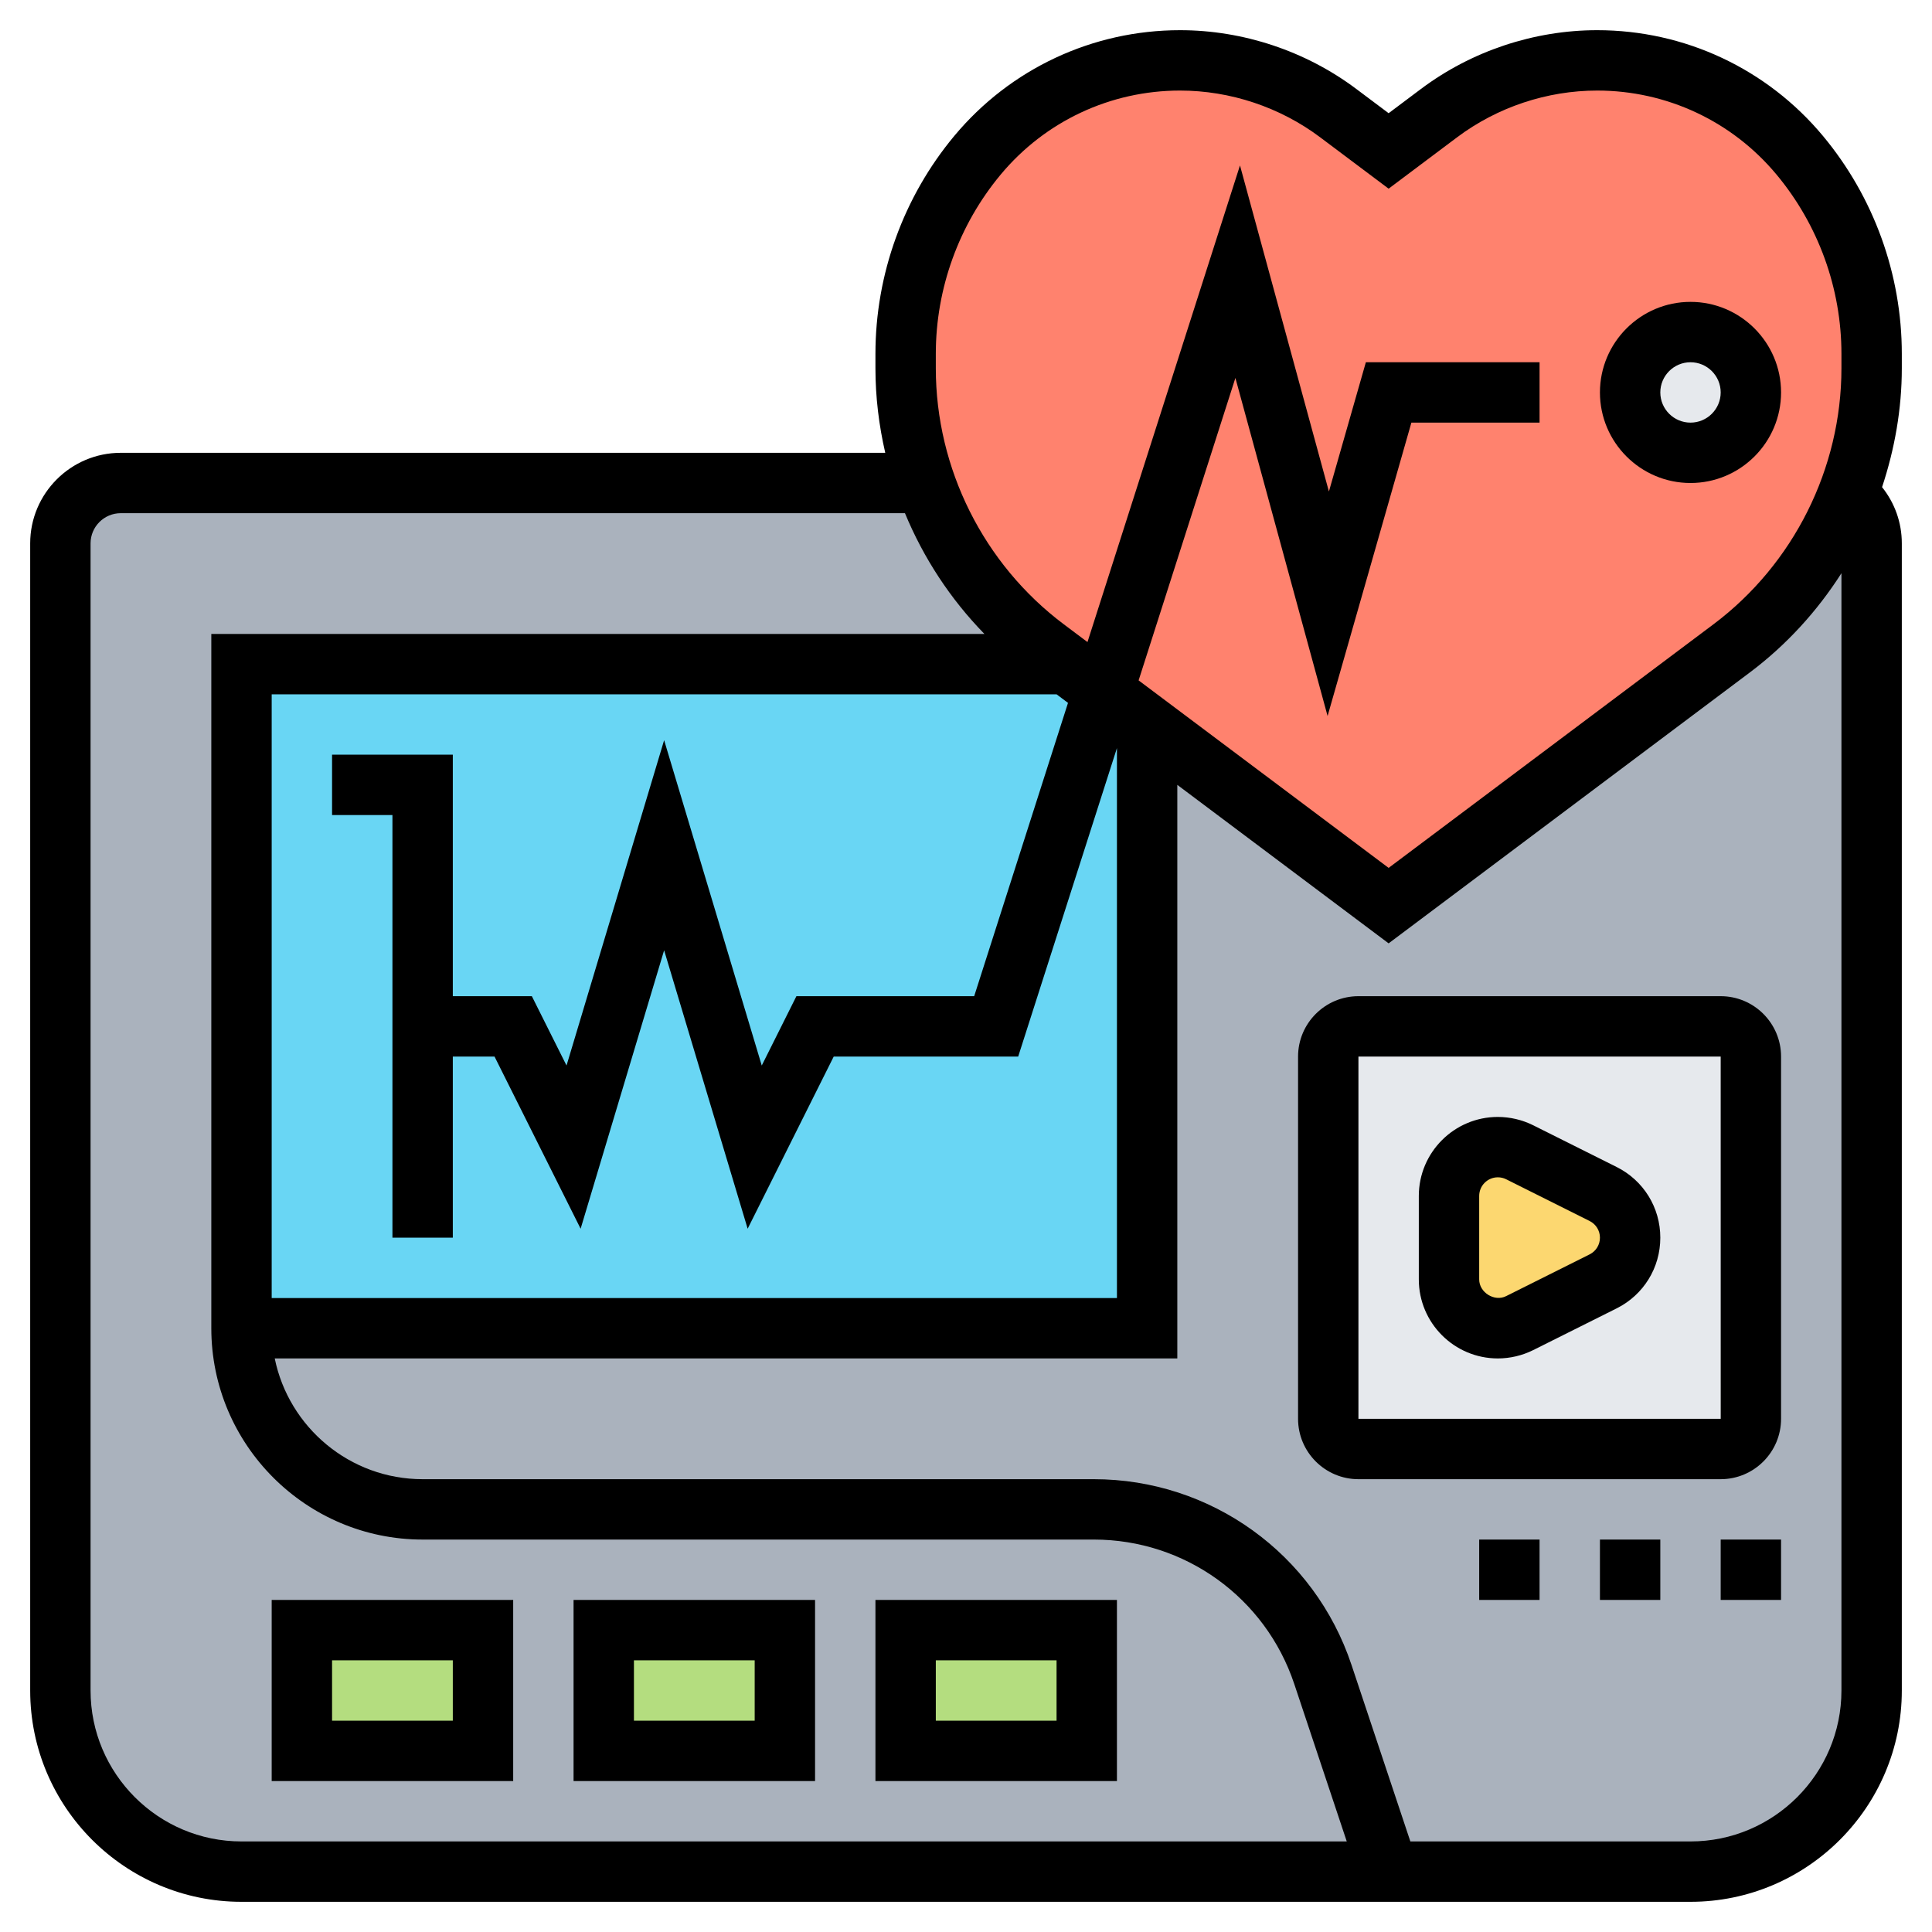 <svg id="_x33_0" enable-background="new 0 0 64 64" height="512" viewBox="0 0 64 64" width="512" xmlns="http://www.w3.org/2000/svg"><g><g><g><path d="m61.21 16.41-57.21-.41c-1.1 0-2 .9-2 2v38c0 3.31 2.69 6 6 6h38 10c3.31 0 6-2.69 6-6v-38c0-.65-.31-1.23-.79-1.59z" fill="#aab2bd"/></g><g><path d="m10 54h6v4h-6z" fill="#b4dd7f"/></g><g><path d="m20 54h6v4h-6z" fill="#b4dd7f"/></g><g><path d="m30 54h6v4h-6z" fill="#b4dd7f"/></g><g><path d="m58 35v12c0 .55-.45 1-1 1h-12c-.55 0-1-.45-1-1v-12c0-.55.45-1 1-1h12c.55 0 1 .45 1 1z" fill="#e6e9ed"/></g><g><path d="m53.11 39.55c.54.28.89.84.89 1.45s-.35 1.17-.89 1.45l-2.77 1.38c-.22.11-.47.17-.72.17-.9 0-1.62-.72-1.62-1.62v-2.76c0-.9.72-1.62 1.62-1.62.25 0 .5.06.72.17z" fill="#fcd770"/></g><g><path d="m36.55 22.91-1.22-.91-.69-.52c-1.87-1.4-3.25-3.32-4-5.48-.42-1.21-.64-2.49-.64-3.8v-.48c0-2.4.84-4.73 2.38-6.58.83-1 1.86-1.78 3.01-2.32 1.14-.53 2.41-.82 3.7-.82 1.89 0 3.73.61 5.24 1.75l1.67 1.25 1.67-1.25c1.51-1.14 3.35-1.75 5.24-1.75 1.29 0 2.56.29 3.7.82 1.15.54 2.18 1.32 3.01 2.32 1.54 1.85 2.38 4.18 2.38 6.58v.48c0 1.46-.27 2.88-.79 4.21-.78 1.99-2.1 3.76-3.85 5.07l-11.36 8.52-8-6z" fill="#ff826e"/></g><g><circle cx="56" cy="13" fill="#e6e9ed" r="2"/></g><g><path d="m36.55 22.91-1.22-.91h-27.33v22h6 24v-20z" fill="#69d6f4"/></g></g><g><path d="m63 11.721c0-2.633-.928-5.196-2.613-7.219-1.855-2.226-4.58-3.502-7.477-3.502-2.092 0-4.165.691-5.838 1.946l-1.072.804-1.072-.804c-1.673-1.255-3.746-1.946-5.838-1.946-2.896 0-5.622 1.276-7.477 3.501-1.685 2.023-2.613 4.587-2.613 7.22v.479c0 .95.115 1.888.325 2.8h-25.325c-1.654 0-3 1.346-3 3v38c0 3.86 3.141 7 7 7h48c3.859 0 7-3.14 7-7v-38c0-.691-.235-1.339-.654-1.863.418-1.261.654-2.586.654-3.937zm-32 0c0-2.166.764-4.275 2.15-5.939 1.473-1.768 3.638-2.782 5.94-2.782 1.662 0 3.31.549 4.639 1.546l2.271 1.704 2.271-1.704c1.33-.997 2.977-1.546 4.639-1.546 2.302 0 4.467 1.014 5.939 2.782 1.387 1.664 2.151 3.773 2.151 5.939v.479c0 3.319-1.585 6.489-4.239 8.48l-10.761 8.07-8.282-6.211 3.206-10.019 3.054 11.198 2.776-9.718h4.246v-2h-5.754l-1.224 4.282-2.946-10.802-5.052 15.789-.785-.589c-2.654-1.991-4.239-5.161-4.239-8.48zm4 11.279.379.284-3.108 9.716h-5.889l-1.148 2.297-3.234-10.777-3.233 10.777-1.149-2.297h-2.618v-8h-4v2h2v14h2v-6h1.382l2.852 5.703 2.766-9.223 2.767 9.223 2.851-5.703h6.111l3.271-10.219v18.219h-28v-20zm-32 33v-38c0-.551.448-1 1-1h25.978c.614 1.483 1.503 2.843 2.632 4h-25.61v23c0 3.86 3.141 7 7 7h22.234c3.018 0 5.686 1.923 6.641 4.787l1.738 5.213h-36.613c-2.757 0-5-2.243-5-5zm58 0c0 2.757-2.243 5-5 5h-9.28l-1.949-5.846c-1.226-3.681-4.657-6.154-8.537-6.154h-22.234c-2.414 0-4.434-1.721-4.899-4h29.899v-19l7 5.25 11.96-8.97c1.215-.911 2.237-2.033 3.04-3.291z"/><path d="m9 59h8v-6h-8zm2-4h4v2h-4z"/><path d="m19 59h8v-6h-8zm2-4h4v2h-4z"/><path d="m29 59h8v-6h-8zm2-4h4v2h-4z"/><path d="m57 33h-12c-1.103 0-2 .897-2 2v12c0 1.103.897 2 2 2h12c1.103 0 2-.897 2-2v-12c0-1.103-.897-2-2-2zm-12 14v-12h12l.001 12z"/><path d="m53.553 38.658-2.764-1.382c-.361-.18-.767-.276-1.171-.276-1.443 0-2.618 1.174-2.618 2.618v2.764c0 1.444 1.175 2.618 2.618 2.618.404 0 .81-.096 1.171-.276l2.764-1.382c.892-.446 1.447-1.344 1.447-2.342s-.555-1.896-1.447-2.342zm-.895 2.895-2.764 1.382c-.385.196-.894-.117-.894-.553v-2.764c0-.341.277-.618.618-.618.096 0 .191.022.276.065l2.764 1.382c.211.106.342.317.342.553s-.131.447-.342.553z"/><path d="m57 51h2v2h-2z"/><path d="m53 51h2v2h-2z"/><path d="m49 51h2v2h-2z"/><path d="m56 16c1.654 0 3-1.346 3-3s-1.346-3-3-3-3 1.346-3 3 1.346 3 3 3zm0-4c.552 0 1 .449 1 1s-.448 1-1 1-1-.449-1-1 .448-1 1-1z"/></g></g></svg>